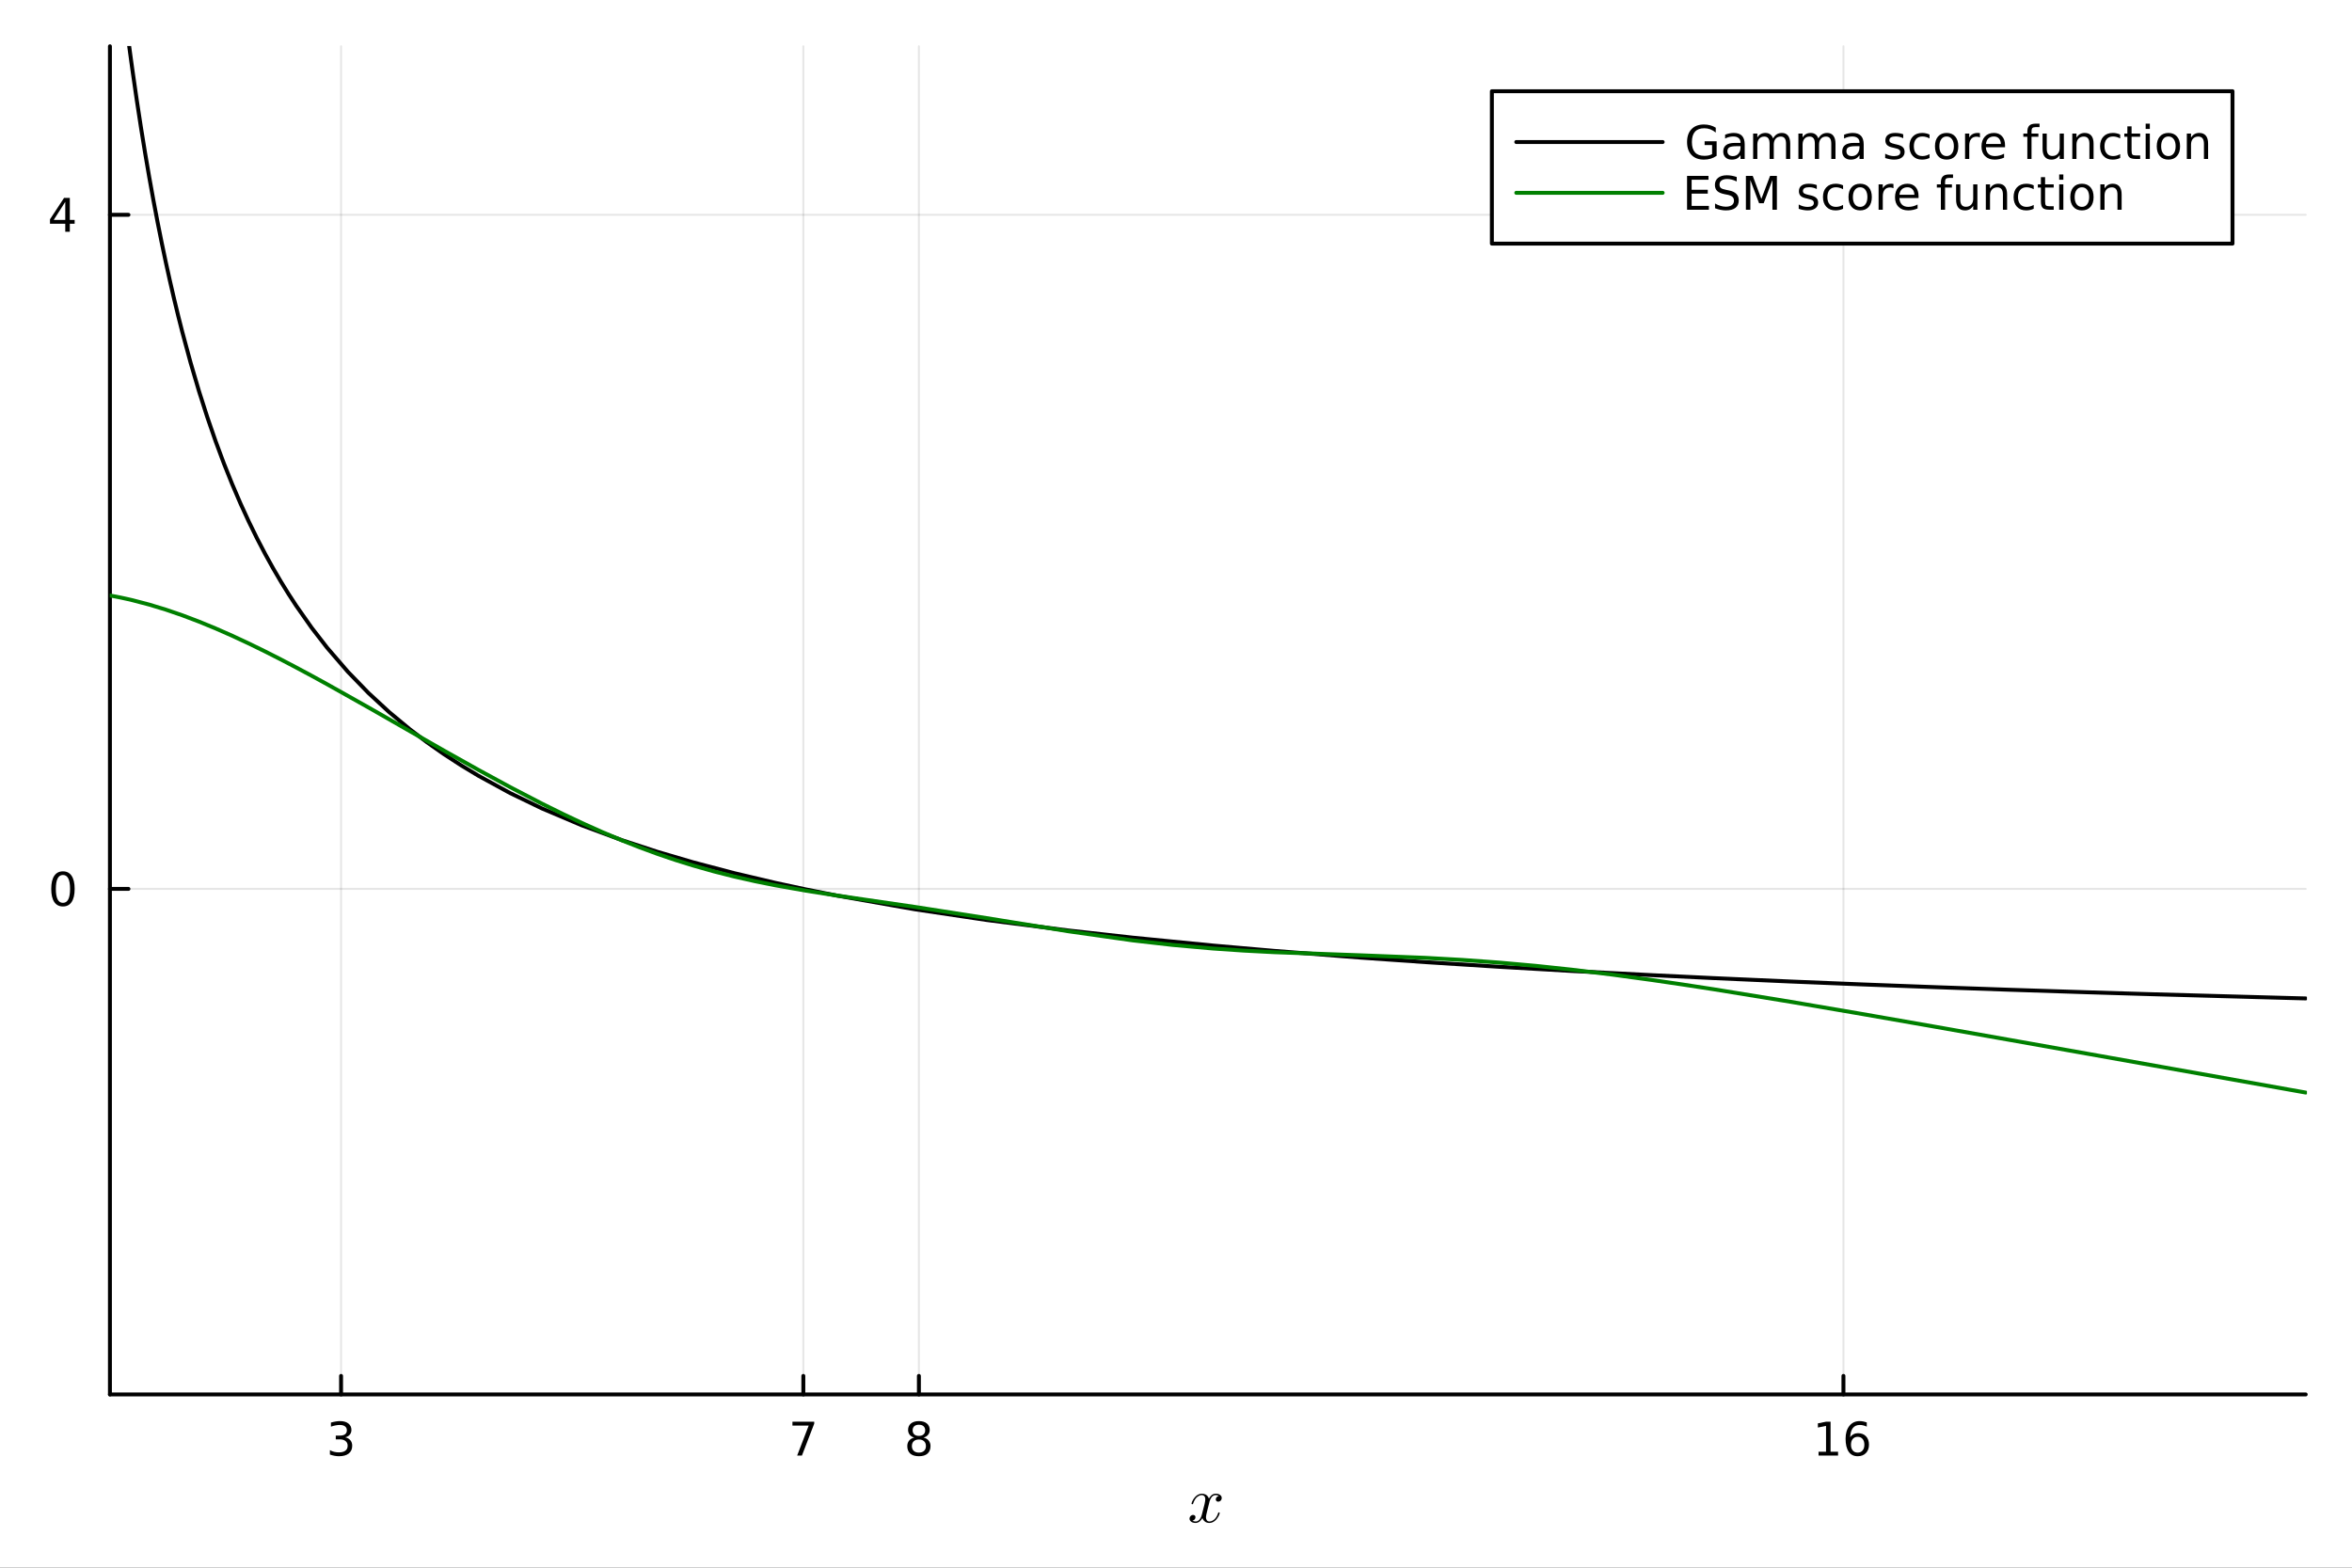 <?xml version="1.0" encoding="utf-8"?>
<svg xmlns="http://www.w3.org/2000/svg" xmlns:xlink="http://www.w3.org/1999/xlink" width="600" height="400" viewBox="0 0 2400 1600">
<rect x="0" y="0" width="2400" height="1600" fill="#333333" stroke="none"/>
<defs>
  <clipPath id="clip490">
    <rect x="0" y="0" width="2400" height="1600"/>
  </clipPath>
</defs>
<path clip-path="url(#clip490)" d="M0 1600 L2400 1600 L2400 0 L0 0  Z" fill="#ffffff" fill-rule="evenodd" fill-opacity="1"/>
<defs>
  <clipPath id="clip491">
    <rect x="480" y="0" width="1681" height="1600"/>
  </clipPath>
</defs>
<path clip-path="url(#clip490)" d="M112.177 1423.18 L2352.76 1423.18 L2352.76 47.244 L112.177 47.244  Z" fill="#ffffff" fill-rule="evenodd" fill-opacity="1"/>
<defs>
  <clipPath id="clip492">
    <rect x="112" y="47" width="2242" height="1377"/>
  </clipPath>
</defs>
<polyline clip-path="url(#clip492)" style="stroke:#000000; stroke-linecap:round; stroke-linejoin:round; stroke-width:2; stroke-opacity:0.1; fill:none" points="348.028,1423.18 348.028,47.244 "/>
<polyline clip-path="url(#clip492)" style="stroke:#000000; stroke-linecap:round; stroke-linejoin:round; stroke-width:2; stroke-opacity:0.1; fill:none" points="819.728,1423.18 819.728,47.244 "/>
<polyline clip-path="url(#clip492)" style="stroke:#000000; stroke-linecap:round; stroke-linejoin:round; stroke-width:2; stroke-opacity:0.1; fill:none" points="937.654,1423.18 937.654,47.244 "/>
<polyline clip-path="url(#clip492)" style="stroke:#000000; stroke-linecap:round; stroke-linejoin:round; stroke-width:2; stroke-opacity:0.1; fill:none" points="1881.06,1423.18 1881.06,47.244 "/>
<polyline clip-path="url(#clip492)" style="stroke:#000000; stroke-linecap:round; stroke-linejoin:round; stroke-width:2; stroke-opacity:0.1; fill:none" points="112.177,907.204 2352.76,907.204 "/>
<polyline clip-path="url(#clip492)" style="stroke:#000000; stroke-linecap:round; stroke-linejoin:round; stroke-width:2; stroke-opacity:0.1; fill:none" points="112.177,219.236 2352.76,219.236 "/>
<polyline clip-path="url(#clip490)" style="stroke:#000000; stroke-linecap:round; stroke-linejoin:round; stroke-width:4; stroke-opacity:1; fill:none" points="112.177,1423.18 2352.76,1423.18 "/>
<polyline clip-path="url(#clip490)" style="stroke:#000000; stroke-linecap:round; stroke-linejoin:round; stroke-width:4; stroke-opacity:1; fill:none" points="348.028,1423.18 348.028,1404.28 "/>
<polyline clip-path="url(#clip490)" style="stroke:#000000; stroke-linecap:round; stroke-linejoin:round; stroke-width:4; stroke-opacity:1; fill:none" points="819.728,1423.18 819.728,1404.28 "/>
<polyline clip-path="url(#clip490)" style="stroke:#000000; stroke-linecap:round; stroke-linejoin:round; stroke-width:4; stroke-opacity:1; fill:none" points="937.654,1423.18 937.654,1404.28 "/>
<polyline clip-path="url(#clip490)" style="stroke:#000000; stroke-linecap:round; stroke-linejoin:round; stroke-width:4; stroke-opacity:1; fill:none" points="1881.06,1423.18 1881.06,1404.28 "/>
<path clip-path="url(#clip490)" d="M352.275 1466.95 Q355.632 1467.66 357.507 1469.93 Q359.405 1472.2 359.405 1475.53 Q359.405 1480.65 355.886 1483.45 Q352.368 1486.25 345.886 1486.25 Q343.71 1486.25 341.396 1485.81 Q339.104 1485.39 336.65 1484.54 L336.65 1480.02 Q338.595 1481.16 340.91 1481.74 Q343.224 1482.32 345.747 1482.32 Q350.146 1482.32 352.437 1480.58 Q354.752 1478.84 354.752 1475.53 Q354.752 1472.48 352.599 1470.77 Q350.47 1469.03 346.65 1469.03 L342.623 1469.03 L342.623 1465.19 L346.835 1465.19 Q350.285 1465.19 352.113 1463.82 Q353.942 1462.43 353.942 1459.84 Q353.942 1457.18 352.044 1455.77 Q350.169 1454.33 346.65 1454.33 Q344.729 1454.33 342.53 1454.75 Q340.331 1455.16 337.692 1456.04 L337.692 1451.88 Q340.354 1451.14 342.669 1450.77 Q345.007 1450.39 347.067 1450.39 Q352.391 1450.39 355.493 1452.83 Q358.595 1455.23 358.595 1459.35 Q358.595 1462.22 356.951 1464.21 Q355.308 1466.18 352.275 1466.95 Z" fill="#000000" fill-rule="nonzero" fill-opacity="1" /><path clip-path="url(#clip490)" d="M808.617 1451.02 L830.839 1451.02 L830.839 1453.01 L818.293 1485.58 L813.409 1485.58 L825.214 1454.96 L808.617 1454.96 L808.617 1451.02 Z" fill="#000000" fill-rule="nonzero" fill-opacity="1" /><path clip-path="url(#clip490)" d="M937.654 1469.17 Q934.32 1469.17 932.399 1470.95 Q930.501 1472.73 930.501 1475.86 Q930.501 1478.98 932.399 1480.77 Q934.32 1482.55 937.654 1482.55 Q940.987 1482.55 942.908 1480.77 Q944.829 1478.96 944.829 1475.86 Q944.829 1472.73 942.908 1470.95 Q941.01 1469.17 937.654 1469.17 M932.978 1467.18 Q929.968 1466.44 928.279 1464.38 Q926.612 1462.32 926.612 1459.35 Q926.612 1455.21 929.552 1452.8 Q932.515 1450.39 937.654 1450.39 Q942.816 1450.39 945.755 1452.8 Q948.695 1455.21 948.695 1459.35 Q948.695 1462.32 947.005 1464.38 Q945.339 1466.44 942.353 1467.18 Q945.732 1467.96 947.607 1470.26 Q949.505 1472.55 949.505 1475.86 Q949.505 1480.88 946.427 1483.57 Q943.371 1486.25 937.654 1486.25 Q931.936 1486.25 928.857 1483.57 Q925.802 1480.88 925.802 1475.86 Q925.802 1472.55 927.7 1470.26 Q929.598 1467.96 932.978 1467.18 M931.265 1459.79 Q931.265 1462.48 932.931 1463.98 Q934.621 1465.49 937.654 1465.49 Q940.663 1465.49 942.353 1463.98 Q944.066 1462.48 944.066 1459.79 Q944.066 1457.11 942.353 1455.6 Q940.663 1454.1 937.654 1454.1 Q934.621 1454.1 932.931 1455.6 Q931.265 1457.11 931.265 1459.79 Z" fill="#000000" fill-rule="nonzero" fill-opacity="1" /><path clip-path="url(#clip490)" d="M1855.66 1481.64 L1863.3 1481.64 L1863.3 1455.28 L1854.99 1456.95 L1854.99 1452.69 L1863.25 1451.02 L1867.93 1451.02 L1867.93 1481.64 L1875.57 1481.64 L1875.57 1485.58 L1855.66 1485.58 L1855.66 1481.64 Z" fill="#000000" fill-rule="nonzero" fill-opacity="1" /><path clip-path="url(#clip490)" d="M1895.59 1466.44 Q1892.44 1466.44 1890.59 1468.59 Q1888.76 1470.74 1888.76 1474.49 Q1888.76 1478.22 1890.59 1480.39 Q1892.44 1482.55 1895.59 1482.55 Q1898.74 1482.55 1900.57 1480.39 Q1902.42 1478.22 1902.42 1474.49 Q1902.42 1470.74 1900.57 1468.59 Q1898.74 1466.44 1895.59 1466.44 M1904.87 1451.78 L1904.87 1456.04 Q1903.12 1455.21 1901.31 1454.77 Q1899.53 1454.33 1897.77 1454.33 Q1893.14 1454.33 1890.68 1457.45 Q1888.25 1460.58 1887.91 1466.9 Q1889.27 1464.89 1891.33 1463.82 Q1893.39 1462.73 1895.87 1462.73 Q1901.08 1462.73 1904.09 1465.9 Q1907.12 1469.05 1907.12 1474.49 Q1907.12 1479.82 1903.97 1483.03 Q1900.82 1486.25 1895.59 1486.25 Q1889.6 1486.25 1886.43 1481.67 Q1883.25 1477.06 1883.25 1468.33 Q1883.25 1460.14 1887.14 1455.28 Q1891.03 1450.39 1897.58 1450.39 Q1899.34 1450.39 1901.12 1450.74 Q1902.93 1451.09 1904.87 1451.78 Z" fill="#000000" fill-rule="nonzero" fill-opacity="1" /><path clip-path="url(#clip490)" d="M1246.64 1528.8 Q1246.64 1530.61 1245.51 1531.64 Q1244.39 1532.64 1243.1 1532.64 Q1241.87 1532.64 1241.23 1531.93 Q1240.59 1531.22 1240.59 1530.32 Q1240.59 1529.09 1241.49 1528.03 Q1242.39 1526.97 1243.74 1526.74 Q1242.42 1525.91 1240.46 1525.91 Q1239.17 1525.91 1238.04 1526.58 Q1236.95 1527.26 1236.27 1528.13 Q1235.63 1529 1235.05 1530.25 Q1234.5 1531.48 1234.27 1532.22 Q1234.08 1532.93 1233.92 1533.7 L1231.66 1542.72 Q1230.57 1547 1230.57 1548.51 Q1230.57 1550.38 1231.47 1551.64 Q1232.37 1552.86 1234.18 1552.86 Q1234.88 1552.86 1235.69 1552.67 Q1236.5 1552.44 1237.53 1551.86 Q1238.59 1551.25 1239.52 1550.35 Q1240.49 1549.42 1241.42 1547.84 Q1242.36 1546.26 1242.97 1544.23 Q1243.16 1543.52 1243.81 1543.52 Q1244.61 1543.52 1244.61 1544.17 Q1244.61 1544.71 1244.16 1545.87 Q1243.74 1547 1242.81 1548.48 Q1241.91 1549.93 1240.71 1551.25 Q1239.52 1552.54 1237.75 1553.44 Q1235.98 1554.34 1234.05 1554.34 Q1231.28 1554.34 1229.44 1552.86 Q1227.61 1551.38 1226.93 1549.32 Q1226.77 1549.61 1226.54 1550 Q1226.32 1550.38 1225.64 1551.25 Q1225 1552.09 1224.26 1552.73 Q1223.52 1553.34 1222.36 1553.83 Q1221.23 1554.34 1220.01 1554.34 Q1218.46 1554.34 1217.07 1553.89 Q1215.72 1553.44 1214.76 1552.41 Q1213.79 1551.38 1213.79 1549.96 Q1213.79 1548.38 1214.85 1547.29 Q1215.95 1546.16 1217.43 1546.16 Q1218.36 1546.16 1219.1 1546.71 Q1219.88 1547.26 1219.88 1548.45 Q1219.88 1549.77 1218.98 1550.77 Q1218.07 1551.77 1216.79 1552.02 Q1218.11 1552.86 1220.07 1552.86 Q1222.2 1552.86 1223.87 1550.99 Q1225.55 1549.13 1226.35 1546 Q1228.35 1538.5 1229.12 1535.15 Q1229.89 1531.77 1229.89 1530.32 Q1229.89 1528.96 1229.54 1528.03 Q1229.18 1527.1 1228.57 1526.68 Q1227.99 1526.23 1227.45 1526.07 Q1226.93 1525.91 1226.35 1525.91 Q1225.38 1525.91 1224.29 1526.29 Q1223.23 1526.68 1221.94 1527.58 Q1220.68 1528.45 1219.49 1530.25 Q1218.3 1532.06 1217.49 1534.54 Q1217.33 1535.28 1216.62 1535.28 Q1215.85 1535.24 1215.85 1534.6 Q1215.85 1534.05 1216.27 1532.93 Q1216.72 1531.77 1217.62 1530.32 Q1218.56 1528.87 1219.75 1527.58 Q1220.97 1526.26 1222.74 1525.36 Q1224.55 1524.46 1226.48 1524.46 Q1227.35 1524.46 1228.19 1524.65 Q1229.06 1524.81 1230.09 1525.29 Q1231.15 1525.78 1232.08 1526.84 Q1233.02 1527.9 1233.6 1529.45 Q1233.98 1528.71 1234.5 1528 Q1235.05 1527.29 1235.88 1526.42 Q1236.75 1525.52 1237.94 1525 Q1239.17 1524.46 1240.52 1524.46 Q1241.84 1524.46 1243.13 1524.81 Q1244.42 1525.13 1245.51 1526.19 Q1246.64 1527.23 1246.64 1528.8 Z" fill="#000000" fill-rule="nonzero" fill-opacity="1" /><polyline clip-path="url(#clip490)" style="stroke:#000000; stroke-linecap:round; stroke-linejoin:round; stroke-width:4; stroke-opacity:1; fill:none" points="112.177,1423.18 112.177,47.244 "/>
<polyline clip-path="url(#clip490)" style="stroke:#000000; stroke-linecap:round; stroke-linejoin:round; stroke-width:4; stroke-opacity:1; fill:none" points="112.177,907.204 131.075,907.204 "/>
<polyline clip-path="url(#clip490)" style="stroke:#000000; stroke-linecap:round; stroke-linejoin:round; stroke-width:4; stroke-opacity:1; fill:none" points="112.177,219.236 131.075,219.236 "/>
<path clip-path="url(#clip490)" d="M64.233 893.003 Q60.622 893.003 58.793 896.567 Q56.987 900.109 56.987 907.239 Q56.987 914.345 58.793 917.91 Q60.622 921.452 64.233 921.452 Q67.867 921.452 69.673 917.91 Q71.501 914.345 71.501 907.239 Q71.501 900.109 69.673 896.567 Q67.867 893.003 64.233 893.003 M64.233 889.299 Q70.043 889.299 73.099 893.905 Q76.177 898.489 76.177 907.239 Q76.177 915.965 73.099 920.572 Q70.043 925.155 64.233 925.155 Q58.423 925.155 55.344 920.572 Q52.288 915.965 52.288 907.239 Q52.288 898.489 55.344 893.905 Q58.423 889.299 64.233 889.299 Z" fill="#000000" fill-rule="nonzero" fill-opacity="1" /><path clip-path="url(#clip490)" d="M66.594 206.03 L54.788 224.479 L66.594 224.479 L66.594 206.03 M65.367 201.956 L71.247 201.956 L71.247 224.479 L76.177 224.479 L76.177 228.368 L71.247 228.368 L71.247 236.516 L66.594 236.516 L66.594 228.368 L50.992 228.368 L50.992 223.854 L65.367 201.956 Z" fill="#000000" fill-rule="nonzero" fill-opacity="1" /><polyline clip-path="url(#clip492)" style="stroke:#000000; stroke-linecap:round; stroke-linejoin:round; stroke-width:4; stroke-opacity:1; fill:none" points="112.177,-124.748 115.069,-95.935 117.96,-68.469 120.851,-42.258 123.743,-17.217 126.634,6.73 129.525,29.653 130.971,40.751 132.417,51.617 133.863,62.258 135.308,72.68 139.542,102.01 143.776,129.678 148.009,155.823 152.243,180.566 156.476,204.018 160.71,226.277 164.944,247.432 169.177,267.563 173.411,286.742 177.645,305.036 181.878,322.504 186.112,339.202 194.579,370.479 203.047,399.22 211.514,425.72 219.981,450.233 228.448,472.973 236.916,494.126 245.383,513.852 253.85,532.292 262.318,549.567 270.785,565.784 278.663,580.005 286.541,593.46 294.419,606.208 302.297,618.304 318.053,640.731 333.809,661.076 354.927,685.559 376.046,707.332 397.165,726.824 418.284,744.374 435.734,757.608 453.185,769.836 470.636,781.169 488.086,791.7 520.541,809.429 552.996,825.099 593.738,842.367 634.48,857.438 671.025,869.413 707.571,880.161 749.402,891.187 791.234,901.055 822.503,907.78 853.772,914.016 933.759,928.079 1006.76,938.975 1089.85,949.609 1155.72,956.958 1237.55,965.003 1300.22,970.483 1388.57,977.372 1454.6,981.975 1529.68,986.73 1604.04,991.001 1685.85,995.266 1748.34,998.256 1827.2,1001.74 1900.13,1004.7 1975.35,1007.53 2051.59,1010.19 2131.2,1012.76 2193.91,1014.65 2336.73,1018.59 2352.76,1019 "/>
<polyline clip-path="url(#clip492)" style="stroke:#008000; stroke-linecap:round; stroke-linejoin:round; stroke-width:4; stroke-opacity:1; fill:none" points="112.177,607.776 117.96,608.85 123.743,610.015 129.525,611.271 135.308,612.615 152.243,617.051 169.177,622.198 186.112,628.006 203.047,634.421 219.981,641.387 236.916,648.845 253.85,656.741 270.785,665.019 286.541,673.019 302.297,681.265 318.053,689.72 333.809,698.349 376.046,722.087 418.284,746.252 453.185,766.167 488.086,785.728 520.541,803.355 552.996,820.206 573.367,830.286 593.738,839.917 614.109,849.048 634.48,857.634 652.753,864.838 671.025,871.55 689.298,877.757 707.571,883.456 728.487,889.365 749.402,894.648 770.318,899.357 791.234,903.56 822.503,909.085 853.772,913.982 933.759,925.654 1006.76,937.031 1089.85,950.426 1155.72,959.764 1196.63,964.426 1237.55,968.066 1268.88,970.19 1300.22,971.824 1388.57,974.993 1454.6,977.594 1492.14,979.697 1529.68,982.409 1566.86,985.736 1604.04,989.682 1644.95,994.671 1685.85,1000.24 1717.1,1004.81 1748.34,1009.61 1827.2,1022.45 1900.13,1034.9 1975.35,1048.04 2051.59,1061.51 2131.2,1075.65 2193.91,1086.8 2336.73,1112.23 2352.76,1115.08 "/>
<path clip-path="url(#clip490)" d="M1522.33 248.629 L2278.07 248.629 L2278.07 93.109 L1522.33 93.109  Z" fill="#ffffff" fill-rule="evenodd" fill-opacity="1"/>
<polyline clip-path="url(#clip490)" style="stroke:#000000; stroke-linecap:round; stroke-linejoin:round; stroke-width:4; stroke-opacity:1; fill:none" points="1522.33,248.629 2278.07,248.629 2278.07,93.109 1522.33,93.109 1522.33,248.629 "/>
<polyline clip-path="url(#clip490)" style="stroke:#000000; stroke-linecap:round; stroke-linejoin:round; stroke-width:4; stroke-opacity:1; fill:none" points="1547.22,144.949 1696.59,144.949 "/>
<path clip-path="url(#clip490)" d="M1747.04 157.298 L1747.04 148.016 L1739.4 148.016 L1739.4 144.173 L1751.67 144.173 L1751.67 159.011 Q1748.96 160.932 1745.7 161.928 Q1742.44 162.9 1738.73 162.9 Q1730.63 162.9 1726.05 158.178 Q1721.49 153.432 1721.49 144.983 Q1721.49 136.511 1726.05 131.789 Q1730.63 127.044 1738.73 127.044 Q1742.11 127.044 1745.14 127.877 Q1748.2 128.71 1750.77 130.331 L1750.77 135.307 Q1748.18 133.108 1745.26 131.997 Q1742.34 130.886 1739.13 130.886 Q1732.78 130.886 1729.59 134.428 Q1726.42 137.969 1726.42 144.983 Q1726.42 151.974 1729.59 155.516 Q1732.78 159.057 1739.13 159.057 Q1741.6 159.057 1743.55 158.641 Q1745.49 158.201 1747.04 157.298 Z" fill="#000000" fill-rule="nonzero" fill-opacity="1" /><path clip-path="url(#clip490)" d="M1771.81 149.196 Q1766.65 149.196 1764.66 150.377 Q1762.67 151.557 1762.67 154.405 Q1762.67 156.673 1764.15 158.016 Q1765.65 159.335 1768.22 159.335 Q1771.77 159.335 1773.89 156.835 Q1776.05 154.312 1776.05 150.145 L1776.05 149.196 L1771.81 149.196 M1780.31 147.437 L1780.31 162.229 L1776.05 162.229 L1776.05 158.293 Q1774.59 160.655 1772.41 161.789 Q1770.24 162.9 1767.09 162.9 Q1763.11 162.9 1760.75 160.678 Q1758.41 158.432 1758.41 154.682 Q1758.41 150.307 1761.33 148.085 Q1764.27 145.863 1770.08 145.863 L1776.05 145.863 L1776.05 145.446 Q1776.05 142.507 1774.1 140.909 Q1772.18 139.289 1768.69 139.289 Q1766.46 139.289 1764.36 139.821 Q1762.25 140.354 1760.31 141.419 L1760.31 137.483 Q1762.64 136.581 1764.84 136.141 Q1767.04 135.678 1769.13 135.678 Q1774.75 135.678 1777.53 138.594 Q1780.31 141.511 1780.31 147.437 Z" fill="#000000" fill-rule="nonzero" fill-opacity="1" /><path clip-path="url(#clip490)" d="M1809.26 141.28 Q1810.86 138.409 1813.08 137.044 Q1815.31 135.678 1818.32 135.678 Q1822.37 135.678 1824.57 138.525 Q1826.76 141.349 1826.76 146.581 L1826.76 162.229 L1822.48 162.229 L1822.48 146.719 Q1822.48 142.993 1821.16 141.187 Q1819.84 139.382 1817.14 139.382 Q1813.83 139.382 1811.9 141.581 Q1809.98 143.78 1809.98 147.576 L1809.98 162.229 L1805.7 162.229 L1805.7 146.719 Q1805.7 142.969 1804.38 141.187 Q1803.06 139.382 1800.31 139.382 Q1797.04 139.382 1795.12 141.604 Q1793.2 143.803 1793.2 147.576 L1793.2 162.229 L1788.92 162.229 L1788.92 136.303 L1793.2 136.303 L1793.2 140.331 Q1794.66 137.946 1796.7 136.812 Q1798.73 135.678 1801.53 135.678 Q1804.36 135.678 1806.33 137.113 Q1808.32 138.548 1809.26 141.28 Z" fill="#000000" fill-rule="nonzero" fill-opacity="1" /><path clip-path="url(#clip490)" d="M1855.45 141.28 Q1857.04 138.409 1859.26 137.044 Q1861.49 135.678 1864.5 135.678 Q1868.55 135.678 1870.75 138.525 Q1872.95 141.349 1872.95 146.581 L1872.95 162.229 L1868.66 162.229 L1868.66 146.719 Q1868.66 142.993 1867.34 141.187 Q1866.02 139.382 1863.32 139.382 Q1860.01 139.382 1858.08 141.581 Q1856.16 143.78 1856.16 147.576 L1856.16 162.229 L1851.88 162.229 L1851.88 146.719 Q1851.88 142.969 1850.56 141.187 Q1849.24 139.382 1846.49 139.382 Q1843.22 139.382 1841.3 141.604 Q1839.38 143.803 1839.38 147.576 L1839.38 162.229 L1835.1 162.229 L1835.1 136.303 L1839.38 136.303 L1839.38 140.331 Q1840.84 137.946 1842.88 136.812 Q1844.91 135.678 1847.71 135.678 Q1850.54 135.678 1852.51 137.113 Q1854.5 138.548 1855.45 141.28 Z" fill="#000000" fill-rule="nonzero" fill-opacity="1" /><path clip-path="url(#clip490)" d="M1893.22 149.196 Q1888.06 149.196 1886.07 150.377 Q1884.08 151.557 1884.08 154.405 Q1884.08 156.673 1885.56 158.016 Q1887.07 159.335 1889.63 159.335 Q1893.18 159.335 1895.31 156.835 Q1897.46 154.312 1897.46 150.145 L1897.46 149.196 L1893.22 149.196 M1901.72 147.437 L1901.72 162.229 L1897.46 162.229 L1897.46 158.293 Q1896 160.655 1893.82 161.789 Q1891.65 162.9 1888.5 162.9 Q1884.52 162.9 1882.16 160.678 Q1879.82 158.432 1879.82 154.682 Q1879.82 150.307 1882.74 148.085 Q1885.68 145.863 1891.49 145.863 L1897.46 145.863 L1897.46 145.446 Q1897.46 142.507 1895.51 140.909 Q1893.59 139.289 1890.1 139.289 Q1887.88 139.289 1885.77 139.821 Q1883.66 140.354 1881.72 141.419 L1881.72 137.483 Q1884.06 136.581 1886.26 136.141 Q1888.45 135.678 1890.54 135.678 Q1896.16 135.678 1898.94 138.594 Q1901.72 141.511 1901.72 147.437 Z" fill="#000000" fill-rule="nonzero" fill-opacity="1" /><path clip-path="url(#clip490)" d="M1942.09 137.067 L1942.09 141.094 Q1940.28 140.169 1938.34 139.706 Q1936.39 139.243 1934.31 139.243 Q1931.14 139.243 1929.54 140.215 Q1927.97 141.187 1927.97 143.131 Q1927.97 144.613 1929.1 145.469 Q1930.24 146.303 1933.66 147.067 L1935.12 147.391 Q1939.66 148.363 1941.56 150.145 Q1943.48 151.905 1943.48 155.076 Q1943.48 158.687 1940.61 160.793 Q1937.76 162.9 1932.76 162.9 Q1930.68 162.9 1928.41 162.483 Q1926.16 162.09 1923.66 161.28 L1923.66 156.881 Q1926.02 158.108 1928.32 158.733 Q1930.61 159.335 1932.85 159.335 Q1935.86 159.335 1937.48 158.317 Q1939.1 157.275 1939.1 155.4 Q1939.1 153.664 1937.92 152.738 Q1936.76 151.812 1932.81 150.956 L1931.32 150.608 Q1927.37 149.775 1925.61 148.062 Q1923.85 146.326 1923.85 143.317 Q1923.85 139.659 1926.44 137.669 Q1929.03 135.678 1933.8 135.678 Q1936.16 135.678 1938.25 136.025 Q1940.33 136.372 1942.09 137.067 Z" fill="#000000" fill-rule="nonzero" fill-opacity="1" /><path clip-path="url(#clip490)" d="M1968.92 137.298 L1968.92 141.28 Q1967.11 140.284 1965.28 139.798 Q1963.48 139.289 1961.63 139.289 Q1957.48 139.289 1955.19 141.928 Q1952.9 144.544 1952.9 149.289 Q1952.9 154.034 1955.19 156.673 Q1957.48 159.289 1961.63 159.289 Q1963.48 159.289 1965.28 158.803 Q1967.11 158.293 1968.92 157.298 L1968.92 161.233 Q1967.13 162.067 1965.21 162.483 Q1963.32 162.9 1961.16 162.9 Q1955.31 162.9 1951.86 159.219 Q1948.41 155.539 1948.41 149.289 Q1948.41 142.946 1951.88 139.312 Q1955.38 135.678 1961.44 135.678 Q1963.41 135.678 1965.28 136.095 Q1967.16 136.488 1968.92 137.298 Z" fill="#000000" fill-rule="nonzero" fill-opacity="1" /><path clip-path="url(#clip490)" d="M1986.37 139.289 Q1982.94 139.289 1980.95 141.974 Q1978.96 144.636 1978.96 149.289 Q1978.96 153.942 1980.93 156.627 Q1982.92 159.289 1986.37 159.289 Q1989.77 159.289 1991.76 156.604 Q1993.75 153.918 1993.75 149.289 Q1993.75 144.682 1991.76 141.997 Q1989.77 139.289 1986.37 139.289 M1986.37 135.678 Q1991.93 135.678 1995.1 139.289 Q1998.27 142.9 1998.27 149.289 Q1998.27 155.655 1995.1 159.289 Q1991.93 162.9 1986.37 162.9 Q1980.79 162.9 1977.62 159.289 Q1974.47 155.655 1974.47 149.289 Q1974.47 142.9 1977.62 139.289 Q1980.79 135.678 1986.37 135.678 Z" fill="#000000" fill-rule="nonzero" fill-opacity="1" /><path clip-path="url(#clip490)" d="M2020.35 140.284 Q2019.63 139.868 2018.78 139.682 Q2017.94 139.474 2016.93 139.474 Q2013.31 139.474 2011.37 141.835 Q2009.45 144.173 2009.45 148.571 L2009.45 162.229 L2005.17 162.229 L2005.17 136.303 L2009.45 136.303 L2009.45 140.331 Q2010.79 137.969 2012.94 136.835 Q2015.1 135.678 2018.18 135.678 Q2018.62 135.678 2019.15 135.747 Q2019.68 135.794 2020.33 135.909 L2020.35 140.284 Z" fill="#000000" fill-rule="nonzero" fill-opacity="1" /><path clip-path="url(#clip490)" d="M2045.95 148.201 L2045.95 150.284 L2026.37 150.284 Q2026.65 154.682 2029.01 156.997 Q2031.39 159.289 2035.63 159.289 Q2038.08 159.289 2040.37 158.687 Q2042.69 158.085 2044.96 156.881 L2044.96 160.909 Q2042.67 161.881 2040.26 162.391 Q2037.85 162.9 2035.37 162.9 Q2029.17 162.9 2025.54 159.289 Q2021.93 155.678 2021.93 149.52 Q2021.93 143.155 2025.35 139.428 Q2028.8 135.678 2034.63 135.678 Q2039.87 135.678 2042.9 139.057 Q2045.95 142.414 2045.95 148.201 M2041.69 146.951 Q2041.65 143.456 2039.73 141.372 Q2037.83 139.289 2034.68 139.289 Q2031.12 139.289 2028.96 141.303 Q2026.83 143.317 2026.51 146.974 L2041.69 146.951 Z" fill="#000000" fill-rule="nonzero" fill-opacity="1" /><path clip-path="url(#clip490)" d="M2081.14 126.21 L2081.14 129.752 L2077.06 129.752 Q2074.77 129.752 2073.87 130.678 Q2072.99 131.604 2072.99 134.011 L2072.99 136.303 L2080 136.303 L2080 139.613 L2072.99 139.613 L2072.99 162.229 L2068.71 162.229 L2068.71 139.613 L2064.63 139.613 L2064.63 136.303 L2068.71 136.303 L2068.71 134.497 Q2068.71 130.169 2070.72 128.201 Q2072.74 126.21 2077.11 126.21 L2081.14 126.21 Z" fill="#000000" fill-rule="nonzero" fill-opacity="1" /><path clip-path="url(#clip490)" d="M2084.26 151.997 L2084.26 136.303 L2088.52 136.303 L2088.52 151.835 Q2088.52 155.516 2089.96 157.368 Q2091.39 159.196 2094.26 159.196 Q2097.71 159.196 2099.7 156.997 Q2101.72 154.798 2101.72 151.002 L2101.72 136.303 L2105.98 136.303 L2105.98 162.229 L2101.72 162.229 L2101.72 158.247 Q2100.17 160.608 2098.11 161.766 Q2096.07 162.9 2093.36 162.9 Q2088.89 162.9 2086.58 160.122 Q2084.26 157.344 2084.26 151.997 M2094.98 135.678 L2094.98 135.678 Z" fill="#000000" fill-rule="nonzero" fill-opacity="1" /><path clip-path="url(#clip490)" d="M2136.3 146.581 L2136.3 162.229 L2132.04 162.229 L2132.04 146.719 Q2132.04 143.039 2130.61 141.21 Q2129.17 139.382 2126.3 139.382 Q2122.85 139.382 2120.86 141.581 Q2118.87 143.78 2118.87 147.576 L2118.87 162.229 L2114.59 162.229 L2114.59 136.303 L2118.87 136.303 L2118.87 140.331 Q2120.4 137.993 2122.46 136.835 Q2124.54 135.678 2127.25 135.678 Q2131.72 135.678 2134.01 138.456 Q2136.3 141.21 2136.3 146.581 Z" fill="#000000" fill-rule="nonzero" fill-opacity="1" /><path clip-path="url(#clip490)" d="M2163.45 137.298 L2163.45 141.28 Q2161.65 140.284 2159.82 139.798 Q2158.01 139.289 2156.16 139.289 Q2152.02 139.289 2149.73 141.928 Q2147.43 144.544 2147.43 149.289 Q2147.43 154.034 2149.73 156.673 Q2152.02 159.289 2156.16 159.289 Q2158.01 159.289 2159.82 158.803 Q2161.65 158.293 2163.45 157.298 L2163.45 161.233 Q2161.67 162.067 2159.75 162.483 Q2157.85 162.9 2155.7 162.9 Q2149.84 162.9 2146.39 159.219 Q2142.94 155.539 2142.94 149.289 Q2142.94 142.946 2146.42 139.312 Q2149.91 135.678 2155.98 135.678 Q2157.94 135.678 2159.82 136.095 Q2161.69 136.488 2163.45 137.298 Z" fill="#000000" fill-rule="nonzero" fill-opacity="1" /><path clip-path="url(#clip490)" d="M2175.07 128.942 L2175.07 136.303 L2183.85 136.303 L2183.85 139.613 L2175.07 139.613 L2175.07 153.687 Q2175.07 156.858 2175.93 157.761 Q2176.81 158.664 2179.47 158.664 L2183.85 158.664 L2183.85 162.229 L2179.47 162.229 Q2174.54 162.229 2172.67 160.4 Q2170.79 158.548 2170.79 153.687 L2170.79 139.613 L2167.67 139.613 L2167.67 136.303 L2170.79 136.303 L2170.79 128.942 L2175.07 128.942 Z" fill="#000000" fill-rule="nonzero" fill-opacity="1" /><path clip-path="url(#clip490)" d="M2189.45 136.303 L2193.71 136.303 L2193.71 162.229 L2189.45 162.229 L2189.45 136.303 M2189.45 126.21 L2193.71 126.21 L2193.71 131.604 L2189.45 131.604 L2189.45 126.21 Z" fill="#000000" fill-rule="nonzero" fill-opacity="1" /><path clip-path="url(#clip490)" d="M2212.67 139.289 Q2209.24 139.289 2207.25 141.974 Q2205.26 144.636 2205.26 149.289 Q2205.26 153.942 2207.23 156.627 Q2209.22 159.289 2212.67 159.289 Q2216.07 159.289 2218.06 156.604 Q2220.05 153.918 2220.05 149.289 Q2220.05 144.682 2218.06 141.997 Q2216.07 139.289 2212.67 139.289 M2212.67 135.678 Q2218.22 135.678 2221.39 139.289 Q2224.56 142.9 2224.56 149.289 Q2224.56 155.655 2221.39 159.289 Q2218.22 162.9 2212.67 162.9 Q2207.09 162.9 2203.92 159.289 Q2200.77 155.655 2200.77 149.289 Q2200.77 142.9 2203.92 139.289 Q2207.09 135.678 2212.67 135.678 Z" fill="#000000" fill-rule="nonzero" fill-opacity="1" /><path clip-path="url(#clip490)" d="M2253.17 146.581 L2253.17 162.229 L2248.92 162.229 L2248.92 146.719 Q2248.92 143.039 2247.48 141.21 Q2246.05 139.382 2243.17 139.382 Q2239.73 139.382 2237.73 141.581 Q2235.74 143.78 2235.74 147.576 L2235.74 162.229 L2231.46 162.229 L2231.46 136.303 L2235.74 136.303 L2235.74 140.331 Q2237.27 137.993 2239.33 136.835 Q2241.42 135.678 2244.12 135.678 Q2248.59 135.678 2250.88 138.456 Q2253.17 141.21 2253.17 146.581 Z" fill="#000000" fill-rule="nonzero" fill-opacity="1" /><polyline clip-path="url(#clip490)" style="stroke:#008000; stroke-linecap:round; stroke-linejoin:round; stroke-width:4; stroke-opacity:1; fill:none" points="1547.22,196.789 1696.59,196.789 "/>
<path clip-path="url(#clip490)" d="M1721.49 179.509 L1743.34 179.509 L1743.34 183.444 L1726.16 183.444 L1726.16 193.675 L1742.62 193.675 L1742.62 197.61 L1726.16 197.61 L1726.16 210.133 L1743.76 210.133 L1743.76 214.069 L1721.49 214.069 L1721.49 179.509 Z" fill="#000000" fill-rule="nonzero" fill-opacity="1" /><path clip-path="url(#clip490)" d="M1772.16 180.643 L1772.16 185.203 Q1769.5 183.93 1767.14 183.305 Q1764.77 182.68 1762.58 182.68 Q1758.76 182.68 1756.67 184.161 Q1754.61 185.643 1754.61 188.374 Q1754.61 190.666 1755.98 191.847 Q1757.37 193.004 1761.21 193.722 L1764.03 194.3 Q1769.27 195.296 1771.74 197.819 Q1774.24 200.319 1774.24 204.532 Q1774.24 209.555 1770.86 212.147 Q1767.51 214.74 1761 214.74 Q1758.55 214.74 1755.77 214.184 Q1753.02 213.629 1750.05 212.541 L1750.05 207.726 Q1752.9 209.323 1755.63 210.133 Q1758.36 210.944 1761 210.944 Q1765.01 210.944 1767.18 209.37 Q1769.36 207.796 1769.36 204.879 Q1769.36 202.333 1767.78 200.897 Q1766.23 199.462 1762.67 198.745 L1759.82 198.189 Q1754.59 197.147 1752.25 194.925 Q1749.91 192.703 1749.91 188.745 Q1749.91 184.161 1753.13 181.522 Q1756.37 178.884 1762.04 178.884 Q1764.47 178.884 1767 179.323 Q1769.52 179.763 1772.16 180.643 Z" fill="#000000" fill-rule="nonzero" fill-opacity="1" /><path clip-path="url(#clip490)" d="M1781.53 179.509 L1788.5 179.509 L1797.32 203.027 L1806.19 179.509 L1813.15 179.509 L1813.15 214.069 L1808.59 214.069 L1808.59 183.722 L1799.68 207.425 L1794.98 207.425 L1786.07 183.722 L1786.07 214.069 L1781.53 214.069 L1781.53 179.509 Z" fill="#000000" fill-rule="nonzero" fill-opacity="1" /><path clip-path="url(#clip490)" d="M1853.85 188.907 L1853.85 192.934 Q1852.04 192.009 1850.1 191.546 Q1848.15 191.083 1846.07 191.083 Q1842.9 191.083 1841.3 192.055 Q1839.73 193.027 1839.73 194.971 Q1839.73 196.453 1840.86 197.309 Q1842 198.143 1845.42 198.907 L1846.88 199.231 Q1851.42 200.203 1853.32 201.985 Q1855.24 203.745 1855.24 206.916 Q1855.24 210.527 1852.37 212.633 Q1849.52 214.74 1844.52 214.74 Q1842.44 214.74 1840.17 214.323 Q1837.92 213.93 1835.42 213.12 L1835.42 208.721 Q1837.78 209.948 1840.07 210.573 Q1842.37 211.175 1844.61 211.175 Q1847.62 211.175 1849.24 210.157 Q1850.86 209.115 1850.86 207.24 Q1850.86 205.504 1849.68 204.578 Q1848.52 203.652 1844.57 202.796 L1843.08 202.448 Q1839.13 201.615 1837.37 199.902 Q1835.61 198.166 1835.61 195.157 Q1835.61 191.499 1838.2 189.509 Q1840.79 187.518 1845.56 187.518 Q1847.92 187.518 1850.01 187.865 Q1852.09 188.212 1853.85 188.907 Z" fill="#000000" fill-rule="nonzero" fill-opacity="1" /><path clip-path="url(#clip490)" d="M1880.68 189.138 L1880.68 193.12 Q1878.87 192.124 1877.04 191.638 Q1875.24 191.129 1873.38 191.129 Q1869.24 191.129 1866.95 193.768 Q1864.66 196.384 1864.66 201.129 Q1864.66 205.874 1866.95 208.513 Q1869.24 211.129 1873.38 211.129 Q1875.24 211.129 1877.04 210.643 Q1878.87 210.133 1880.68 209.138 L1880.68 213.073 Q1878.89 213.907 1876.97 214.323 Q1875.07 214.74 1872.92 214.74 Q1867.07 214.74 1863.62 211.059 Q1860.17 207.379 1860.17 201.129 Q1860.17 194.786 1863.64 191.152 Q1867.14 187.518 1873.2 187.518 Q1875.17 187.518 1877.04 187.935 Q1878.92 188.328 1880.68 189.138 Z" fill="#000000" fill-rule="nonzero" fill-opacity="1" /><path clip-path="url(#clip490)" d="M1898.13 191.129 Q1894.7 191.129 1892.71 193.814 Q1890.72 196.476 1890.72 201.129 Q1890.72 205.782 1892.69 208.467 Q1894.68 211.129 1898.13 211.129 Q1901.53 211.129 1903.52 208.444 Q1905.51 205.758 1905.51 201.129 Q1905.51 196.522 1903.52 193.837 Q1901.53 191.129 1898.13 191.129 M1898.13 187.518 Q1903.69 187.518 1906.86 191.129 Q1910.03 194.74 1910.03 201.129 Q1910.03 207.495 1906.86 211.129 Q1903.69 214.74 1898.13 214.74 Q1892.55 214.74 1889.38 211.129 Q1886.23 207.495 1886.23 201.129 Q1886.23 194.74 1889.38 191.129 Q1892.55 187.518 1898.13 187.518 Z" fill="#000000" fill-rule="nonzero" fill-opacity="1" /><path clip-path="url(#clip490)" d="M1932.11 192.124 Q1931.39 191.708 1930.54 191.522 Q1929.7 191.314 1928.69 191.314 Q1925.07 191.314 1923.13 193.675 Q1921.21 196.013 1921.21 200.411 L1921.21 214.069 L1916.93 214.069 L1916.93 188.143 L1921.21 188.143 L1921.21 192.171 Q1922.55 189.809 1924.7 188.675 Q1926.86 187.518 1929.94 187.518 Q1930.38 187.518 1930.91 187.587 Q1931.44 187.634 1932.09 187.749 L1932.11 192.124 Z" fill="#000000" fill-rule="nonzero" fill-opacity="1" /><path clip-path="url(#clip490)" d="M1957.71 200.041 L1957.71 202.124 L1938.13 202.124 Q1938.41 206.522 1940.77 208.837 Q1943.15 211.129 1947.39 211.129 Q1949.84 211.129 1952.13 210.527 Q1954.45 209.925 1956.72 208.721 L1956.72 212.749 Q1954.43 213.721 1952.02 214.231 Q1949.61 214.74 1947.13 214.74 Q1940.93 214.74 1937.3 211.129 Q1933.69 207.518 1933.69 201.36 Q1933.69 194.995 1937.11 191.268 Q1940.56 187.518 1946.39 187.518 Q1951.63 187.518 1954.66 190.897 Q1957.71 194.254 1957.71 200.041 M1953.45 198.791 Q1953.41 195.296 1951.49 193.212 Q1949.59 191.129 1946.44 191.129 Q1942.88 191.129 1940.72 193.143 Q1938.59 195.157 1938.27 198.814 L1953.45 198.791 Z" fill="#000000" fill-rule="nonzero" fill-opacity="1" /><path clip-path="url(#clip490)" d="M1992.9 178.05 L1992.9 181.592 L1988.82 181.592 Q1986.53 181.592 1985.63 182.518 Q1984.75 183.444 1984.75 185.851 L1984.75 188.143 L1991.76 188.143 L1991.76 191.453 L1984.75 191.453 L1984.75 214.069 L1980.47 214.069 L1980.47 191.453 L1976.39 191.453 L1976.39 188.143 L1980.47 188.143 L1980.47 186.337 Q1980.47 182.009 1982.48 180.041 Q1984.5 178.05 1988.87 178.05 L1992.9 178.05 Z" fill="#000000" fill-rule="nonzero" fill-opacity="1" /><path clip-path="url(#clip490)" d="M1996.02 203.837 L1996.02 188.143 L2000.28 188.143 L2000.28 203.675 Q2000.28 207.356 2001.72 209.208 Q2003.15 211.036 2006.02 211.036 Q2009.47 211.036 2011.46 208.837 Q2013.48 206.638 2013.48 202.842 L2013.48 188.143 L2017.74 188.143 L2017.74 214.069 L2013.48 214.069 L2013.48 210.087 Q2011.93 212.448 2009.87 213.606 Q2007.83 214.74 2005.12 214.74 Q2000.65 214.74 1998.34 211.962 Q1996.02 209.184 1996.02 203.837 M2006.74 187.518 L2006.74 187.518 Z" fill="#000000" fill-rule="nonzero" fill-opacity="1" /><path clip-path="url(#clip490)" d="M2048.06 198.421 L2048.06 214.069 L2043.8 214.069 L2043.8 198.559 Q2043.8 194.879 2042.37 193.05 Q2040.93 191.222 2038.06 191.222 Q2034.61 191.222 2032.62 193.421 Q2030.63 195.62 2030.63 199.416 L2030.63 214.069 L2026.35 214.069 L2026.35 188.143 L2030.63 188.143 L2030.63 192.171 Q2032.16 189.833 2034.22 188.675 Q2036.3 187.518 2039.01 187.518 Q2043.48 187.518 2045.77 190.296 Q2048.06 193.05 2048.06 198.421 Z" fill="#000000" fill-rule="nonzero" fill-opacity="1" /><path clip-path="url(#clip490)" d="M2075.21 189.138 L2075.21 193.12 Q2073.41 192.124 2071.58 191.638 Q2069.77 191.129 2067.92 191.129 Q2063.78 191.129 2061.49 193.768 Q2059.19 196.384 2059.19 201.129 Q2059.19 205.874 2061.49 208.513 Q2063.78 211.129 2067.92 211.129 Q2069.77 211.129 2071.58 210.643 Q2073.41 210.133 2075.21 209.138 L2075.21 213.073 Q2073.43 213.907 2071.51 214.323 Q2069.61 214.74 2067.46 214.74 Q2061.6 214.74 2058.15 211.059 Q2054.7 207.379 2054.7 201.129 Q2054.7 194.786 2058.18 191.152 Q2061.67 187.518 2067.74 187.518 Q2069.7 187.518 2071.58 187.935 Q2073.45 188.328 2075.21 189.138 Z" fill="#000000" fill-rule="nonzero" fill-opacity="1" /><path clip-path="url(#clip490)" d="M2086.83 180.782 L2086.83 188.143 L2095.61 188.143 L2095.61 191.453 L2086.83 191.453 L2086.83 205.527 Q2086.83 208.698 2087.69 209.601 Q2088.57 210.504 2091.23 210.504 L2095.61 210.504 L2095.61 214.069 L2091.23 214.069 Q2086.3 214.069 2084.43 212.24 Q2082.55 210.388 2082.55 205.527 L2082.55 191.453 L2079.43 191.453 L2079.43 188.143 L2082.55 188.143 L2082.55 180.782 L2086.83 180.782 Z" fill="#000000" fill-rule="nonzero" fill-opacity="1" /><path clip-path="url(#clip490)" d="M2101.21 188.143 L2105.47 188.143 L2105.47 214.069 L2101.21 214.069 L2101.21 188.143 M2101.21 178.05 L2105.47 178.05 L2105.47 183.444 L2101.21 183.444 L2101.21 178.05 Z" fill="#000000" fill-rule="nonzero" fill-opacity="1" /><path clip-path="url(#clip490)" d="M2124.43 191.129 Q2121 191.129 2119.01 193.814 Q2117.02 196.476 2117.02 201.129 Q2117.02 205.782 2118.99 208.467 Q2120.98 211.129 2124.43 211.129 Q2127.83 211.129 2129.82 208.444 Q2131.81 205.758 2131.81 201.129 Q2131.81 196.522 2129.82 193.837 Q2127.83 191.129 2124.43 191.129 M2124.43 187.518 Q2129.98 187.518 2133.15 191.129 Q2136.32 194.74 2136.32 201.129 Q2136.32 207.495 2133.15 211.129 Q2129.98 214.74 2124.43 214.74 Q2118.85 214.74 2115.68 211.129 Q2112.53 207.495 2112.53 201.129 Q2112.53 194.74 2115.68 191.129 Q2118.85 187.518 2124.43 187.518 Z" fill="#000000" fill-rule="nonzero" fill-opacity="1" /><path clip-path="url(#clip490)" d="M2164.93 198.421 L2164.93 214.069 L2160.68 214.069 L2160.68 198.559 Q2160.68 194.879 2159.24 193.05 Q2157.8 191.222 2154.93 191.222 Q2151.49 191.222 2149.49 193.421 Q2147.5 195.62 2147.5 199.416 L2147.5 214.069 L2143.22 214.069 L2143.22 188.143 L2147.5 188.143 L2147.5 192.171 Q2149.03 189.833 2151.09 188.675 Q2153.18 187.518 2155.88 187.518 Q2160.35 187.518 2162.64 190.296 Q2164.93 193.05 2164.93 198.421 Z" fill="#000000" fill-rule="nonzero" fill-opacity="1" /></svg>
